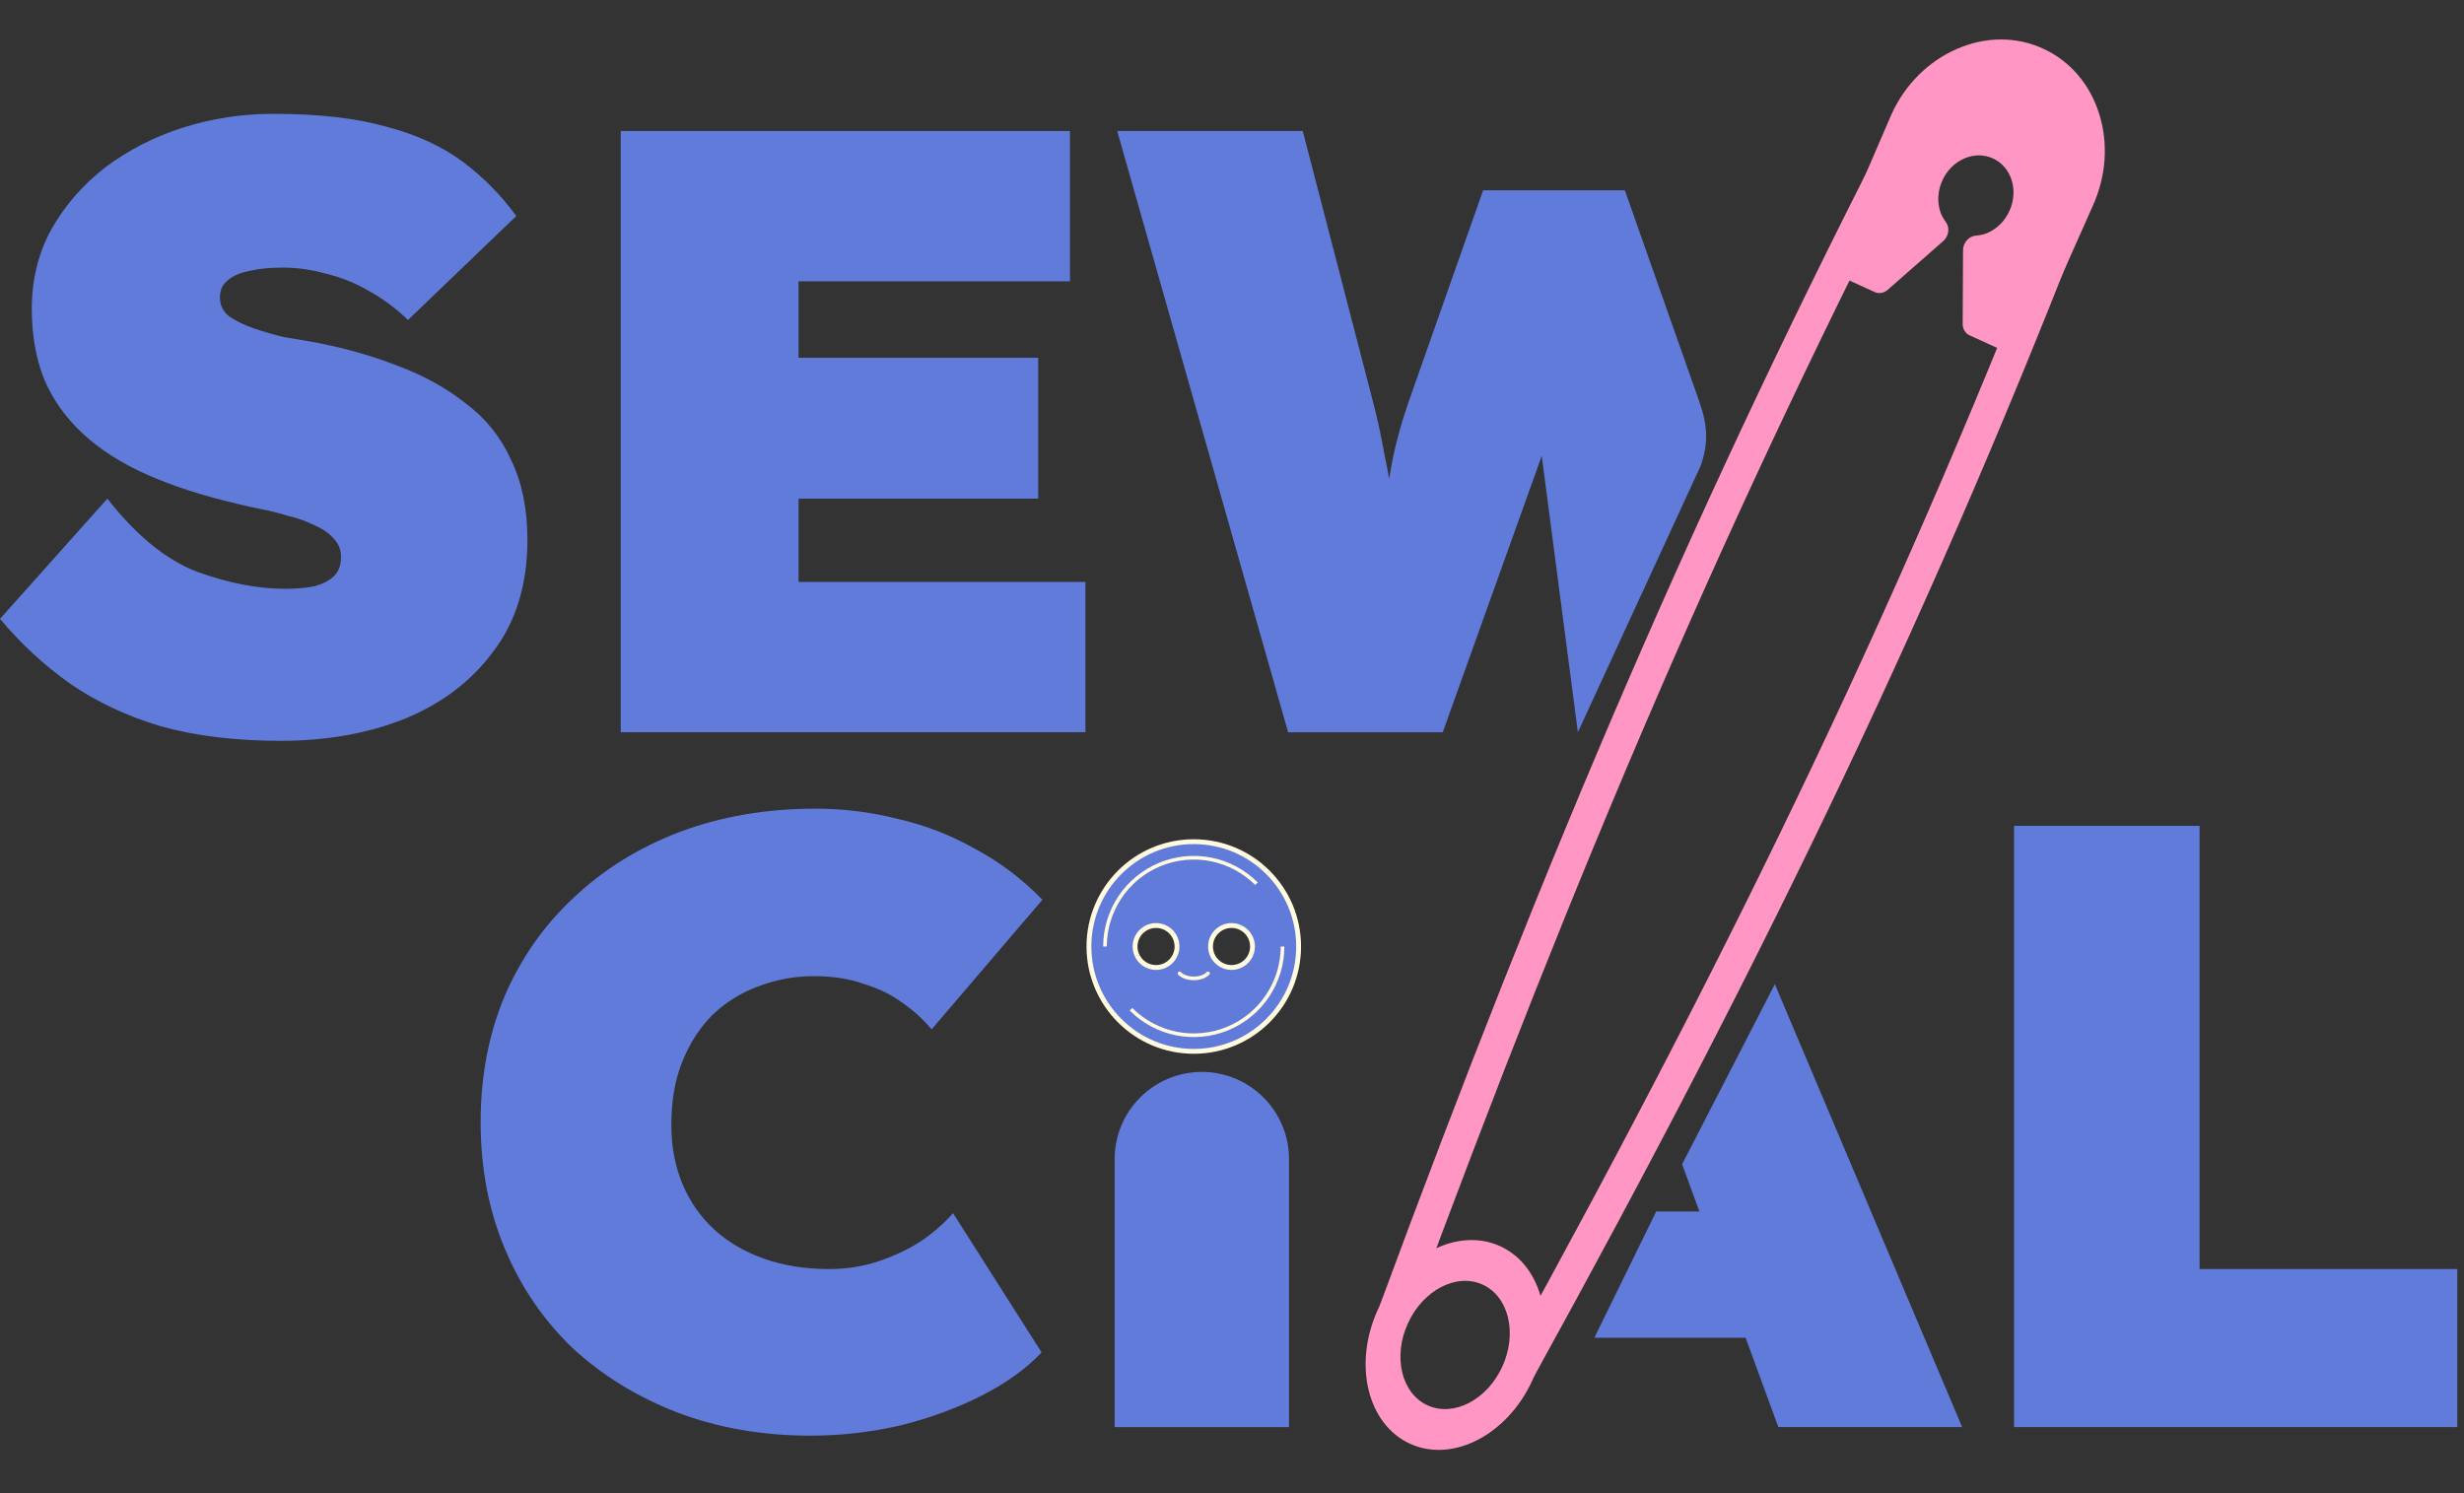 <svg width="132" height="80" viewBox="0 0 132 80" fill="none" xmlns="http://www.w3.org/2000/svg">
<rect x="0" y="0" width="132" height="80" fill="#333333" stroke="none"/>
<path d="M43.419 76.92C40.842 76.92 38.464 76.506 36.286 75.678C34.139 74.849 32.267 73.699 30.672 72.226C29.107 70.723 27.896 68.944 27.037 66.888C26.178 64.833 25.748 62.578 25.748 60.124C25.748 57.669 26.178 55.414 27.037 53.359C27.926 51.304 29.169 49.54 30.764 48.067C32.359 46.564 34.246 45.398 36.424 44.57C38.633 43.741 41.057 43.327 43.695 43.327C45.198 43.327 46.671 43.511 48.113 43.879C49.585 44.217 50.966 44.754 52.254 45.49C53.574 46.196 54.77 47.101 55.844 48.205L49.907 55.154C49.478 54.632 48.956 54.157 48.343 53.727C47.76 53.298 47.07 52.96 46.272 52.715C45.505 52.439 44.615 52.301 43.603 52.301C42.56 52.301 41.563 52.485 40.612 52.853C39.691 53.19 38.879 53.697 38.173 54.371C37.498 55.046 36.961 55.875 36.562 56.856C36.163 57.838 35.964 58.973 35.964 60.262C35.964 61.428 36.163 62.486 36.562 63.437C36.961 64.388 37.529 65.201 38.265 65.876C39.001 66.551 39.891 67.072 40.934 67.441C41.977 67.809 43.143 67.993 44.431 67.993C45.352 67.993 46.226 67.855 47.054 67.579C47.883 67.302 48.634 66.95 49.309 66.52C49.984 66.06 50.567 65.554 51.058 65.001L55.798 72.456C55 73.315 53.942 74.082 52.622 74.757C51.303 75.432 49.846 75.969 48.251 76.368C46.656 76.736 45.045 76.92 43.419 76.92Z" fill="#607BDA"/>
<path d="M59.713 76.46V62.102C59.713 59.523 61.804 57.431 64.384 57.431V57.431C66.963 57.431 69.054 59.523 69.054 62.102V76.46H59.713Z" fill="#607BDA"/>
<path d="M107.895 76.46V44.248H117.835V67.993H131.64V76.46H107.895Z" fill="#607BDA"/>
<path d="M105.115 76.459H95.267L93.515 71.674H85.412L88.725 64.909H91.039L90.113 62.378L95.081 52.73L105.115 76.459Z" fill="#607BDA"/>
<path d="M15.048 39.692C12.624 39.692 10.477 39.432 8.605 38.91C6.765 38.358 5.139 37.591 3.727 36.609C2.347 35.627 1.104 34.477 0 33.158L5.752 26.715C7.286 28.679 8.881 29.983 10.538 30.627C12.225 31.24 13.805 31.547 15.278 31.547C15.861 31.547 16.382 31.501 16.843 31.409C17.303 31.286 17.655 31.102 17.901 30.857C18.146 30.611 18.269 30.274 18.269 29.845C18.269 29.446 18.131 29.108 17.855 28.832C17.61 28.556 17.272 28.326 16.843 28.142C16.413 27.927 15.938 27.758 15.416 27.636C14.925 27.482 14.434 27.36 13.943 27.268C13.483 27.175 13.069 27.084 12.701 26.991C10.86 26.562 9.25 26.04 7.869 25.427C6.489 24.813 5.338 24.077 4.418 23.218C3.497 22.359 2.807 21.377 2.347 20.273C1.917 19.168 1.703 17.926 1.703 16.545C1.703 14.981 2.055 13.554 2.761 12.266C3.497 10.977 4.464 9.873 5.66 8.952C6.887 8.032 8.268 7.327 9.802 6.836C11.366 6.345 12.977 6.099 14.634 6.099C17.057 6.099 19.082 6.329 20.708 6.79C22.334 7.219 23.699 7.848 24.804 8.676C25.908 9.505 26.859 10.471 27.657 11.575L21.858 17.144C21.183 16.499 20.478 15.978 19.742 15.579C19.005 15.149 18.238 14.843 17.441 14.659C16.674 14.444 15.907 14.337 15.14 14.337C14.434 14.337 13.836 14.398 13.345 14.521C12.854 14.613 12.471 14.781 12.195 15.027C11.919 15.242 11.781 15.548 11.781 15.947C11.781 16.346 11.949 16.683 12.287 16.96C12.655 17.205 13.1 17.42 13.621 17.604C14.174 17.788 14.71 17.941 15.232 18.064C15.784 18.156 16.244 18.233 16.612 18.294C18.3 18.601 19.849 19.03 21.26 19.583C22.671 20.104 23.899 20.779 24.942 21.607C26.015 22.405 26.828 23.417 27.381 24.645C27.963 25.841 28.255 27.268 28.255 28.924C28.255 31.286 27.657 33.265 26.46 34.861C25.294 36.456 23.715 37.668 21.72 38.496C19.726 39.294 17.502 39.692 15.048 39.692Z" fill="#607BDA"/>
<path d="M33.254 39.232V7.02H57.321V15.073H42.779V31.179H58.149V39.232H33.254ZM37.993 26.715V19.168H55.618V26.715H37.993Z" fill="#607BDA"/>
<path d="M69.007 39.233L59.85 7.02H69.79L73.563 21.562C73.808 22.513 74.008 23.433 74.161 24.323C74.26 24.786 74.346 25.232 74.419 25.659C74.453 25.447 74.49 25.231 74.529 25.013C74.713 23.97 75.02 22.82 75.45 21.562L79.453 10.195H87.046L91.05 21.562C91.479 22.789 91.533 23.754 91.103 24.967L84.529 39.233L82.593 24.425L77.29 39.233H69.007Z" fill="#607BDA"/>
<mask id="path-5-outside-1_711_4751" maskUnits="userSpaceOnUse" x="57.336" y="44.096" width="13" height="13" fill="black">
<rect fill="white" x="57.336" y="44.096" width="13" height="13"/>
<path fill-rule="evenodd" clip-rule="evenodd" d="M69.569 50.712C69.569 53.814 67.055 56.329 63.953 56.329C60.851 56.329 58.336 53.814 58.336 50.712C58.336 47.61 60.851 45.096 63.953 45.096C67.055 45.096 69.569 47.61 69.569 50.712ZM63.054 50.712C63.054 51.332 62.551 51.835 61.931 51.835C61.311 51.835 60.808 51.332 60.808 50.712C60.808 50.091 61.311 49.588 61.931 49.588C62.551 49.588 63.054 50.091 63.054 50.712ZM65.974 51.835C66.594 51.835 67.097 51.332 67.097 50.712C67.097 50.091 66.594 49.588 65.974 49.588C65.353 49.588 64.851 50.091 64.851 50.712C64.851 51.332 65.353 51.835 65.974 51.835Z"/>
</mask>
<path fill-rule="evenodd" clip-rule="evenodd" d="M69.569 50.712C69.569 53.814 67.055 56.329 63.953 56.329C60.851 56.329 58.336 53.814 58.336 50.712C58.336 47.61 60.851 45.096 63.953 45.096C67.055 45.096 69.569 47.61 69.569 50.712ZM63.054 50.712C63.054 51.332 62.551 51.835 61.931 51.835C61.311 51.835 60.808 51.332 60.808 50.712C60.808 50.091 61.311 49.588 61.931 49.588C62.551 49.588 63.054 50.091 63.054 50.712ZM65.974 51.835C66.594 51.835 67.097 51.332 67.097 50.712C67.097 50.091 66.594 49.588 65.974 49.588C65.353 49.588 64.851 50.091 64.851 50.712C64.851 51.332 65.353 51.835 65.974 51.835Z" fill="#607BDA"/>
<path d="M63.953 56.459C67.126 56.459 69.699 53.886 69.699 50.712H69.439C69.439 53.742 66.983 56.199 63.953 56.199V56.459ZM58.206 50.712C58.206 53.886 60.779 56.459 63.953 56.459V56.199C60.922 56.199 58.466 53.742 58.466 50.712H58.206ZM63.953 44.966C60.779 44.966 58.206 47.538 58.206 50.712H58.466C58.466 47.682 60.922 45.225 63.953 45.225V44.966ZM69.699 50.712C69.699 47.538 67.126 44.966 63.953 44.966V45.225C66.983 45.225 69.439 47.682 69.439 50.712H69.699ZM61.931 51.965C62.623 51.965 63.184 51.404 63.184 50.712H62.925C62.925 51.26 62.48 51.705 61.931 51.705V51.965ZM60.678 50.712C60.678 51.404 61.239 51.965 61.931 51.965V51.705C61.382 51.705 60.937 51.26 60.937 50.712H60.678ZM61.931 49.458C61.239 49.458 60.678 50.019 60.678 50.712H60.937C60.937 50.163 61.382 49.718 61.931 49.718V49.458ZM63.184 50.712C63.184 50.019 62.623 49.458 61.931 49.458V49.718C62.48 49.718 62.925 50.163 62.925 50.712H63.184ZM66.968 50.712C66.968 51.26 66.523 51.705 65.974 51.705V51.965C66.666 51.965 67.227 51.404 67.227 50.712H66.968ZM65.974 49.718C66.523 49.718 66.968 50.163 66.968 50.712H67.227C67.227 50.019 66.666 49.458 65.974 49.458V49.718ZM64.98 50.712C64.98 50.163 65.425 49.718 65.974 49.718V49.458C65.282 49.458 64.721 50.019 64.721 50.712H64.98ZM65.974 51.705C65.425 51.705 64.98 51.26 64.98 50.712H64.721C64.721 51.404 65.282 51.965 65.974 51.965V51.705Z" fill="#FFFAE0" mask="url(#path-5-outside-1_711_4751)"/>
<path d="M60.59 54.074C61.255 54.739 62.102 55.192 63.025 55.376C63.947 55.559 64.903 55.465 65.772 55.105C66.641 54.745 67.384 54.135 67.906 53.353C68.429 52.571 68.708 51.652 68.708 50.711" stroke="#FFFAE0" stroke-width="0.195"/>
<path d="M67.314 47.349C66.649 46.684 65.802 46.231 64.88 46.047C63.957 45.864 63.001 45.958 62.132 46.318C61.263 46.678 60.52 47.287 59.998 48.069C59.475 48.852 59.196 49.771 59.196 50.711" stroke="#FFFAE0" stroke-width="0.195"/>
<path d="M63.188 52.15C63.188 52.15 63.409 52.42 63.952 52.42C64.495 52.42 64.716 52.15 64.716 52.15" stroke="#FFFAE0" stroke-width="0.195" stroke-linecap="round"/>
<path fill-rule="evenodd" clip-rule="evenodd" d="M80.483 73.215C81.297 71.428 80.824 69.463 79.426 68.826C78.028 68.189 76.235 69.121 75.421 70.907C74.607 72.694 75.08 74.659 76.478 75.296C77.876 75.933 79.669 75.001 80.483 73.215ZM82.094 73.949C83.426 71.025 82.652 67.81 80.364 66.768C78.077 65.725 75.142 67.25 73.81 70.173C72.478 73.097 73.252 76.311 75.54 77.354C77.828 78.397 80.762 76.872 82.094 73.949Z" fill="#FF96C3"/>
<path fill-rule="evenodd" clip-rule="evenodd" d="M103.387 6.488C92.618 27.391 84.585 46.174 75.595 70.515L73.903 69.978C82.924 45.551 91.003 26.657 101.837 5.629L103.387 6.488ZM112.196 10.331C103.804 32.11 94.767 50.929 82.178 73.753L80.667 72.822C93.207 50.086 102.183 31.387 110.518 9.756L112.196 10.331Z" fill="#FF96C3"/>
<path d="M112.101 11.058C112.833 9.455 112.958 7.694 112.456 6.097C111.954 4.5 110.884 3.258 109.444 2.602C108.003 1.946 106.366 1.953 104.831 2.622C103.296 3.29 102.049 4.541 101.334 6.114L99.693 9.92L98.498 13.928C98.409 14.106 98.387 14.31 98.44 14.492C98.493 14.674 98.616 14.82 98.779 14.895L100.429 15.647C100.657 15.75 100.929 15.705 101.133 15.523L104.103 12.915C104.247 12.789 104.34 12.612 104.368 12.422C104.395 12.232 104.349 12.043 104.243 11.899C104.097 11.701 103.997 11.512 103.937 11.319C103.591 10.221 104.169 8.952 105.225 8.492C106.281 8.032 107.421 8.552 107.767 9.651C108.112 10.749 107.534 12.018 106.478 12.478C106.292 12.559 106.084 12.607 105.84 12.627C105.662 12.642 105.492 12.73 105.364 12.876C105.238 13.021 105.165 13.21 105.164 13.399L105.144 17.352C105.142 17.624 105.285 17.862 105.512 17.965L107.385 18.819C107.544 18.89 107.728 18.89 107.898 18.816L107.913 18.809C108.086 18.729 108.226 18.579 108.3 18.396L110.424 14.828L112.101 11.058Z" fill="#FF96C3"/>
</svg>

